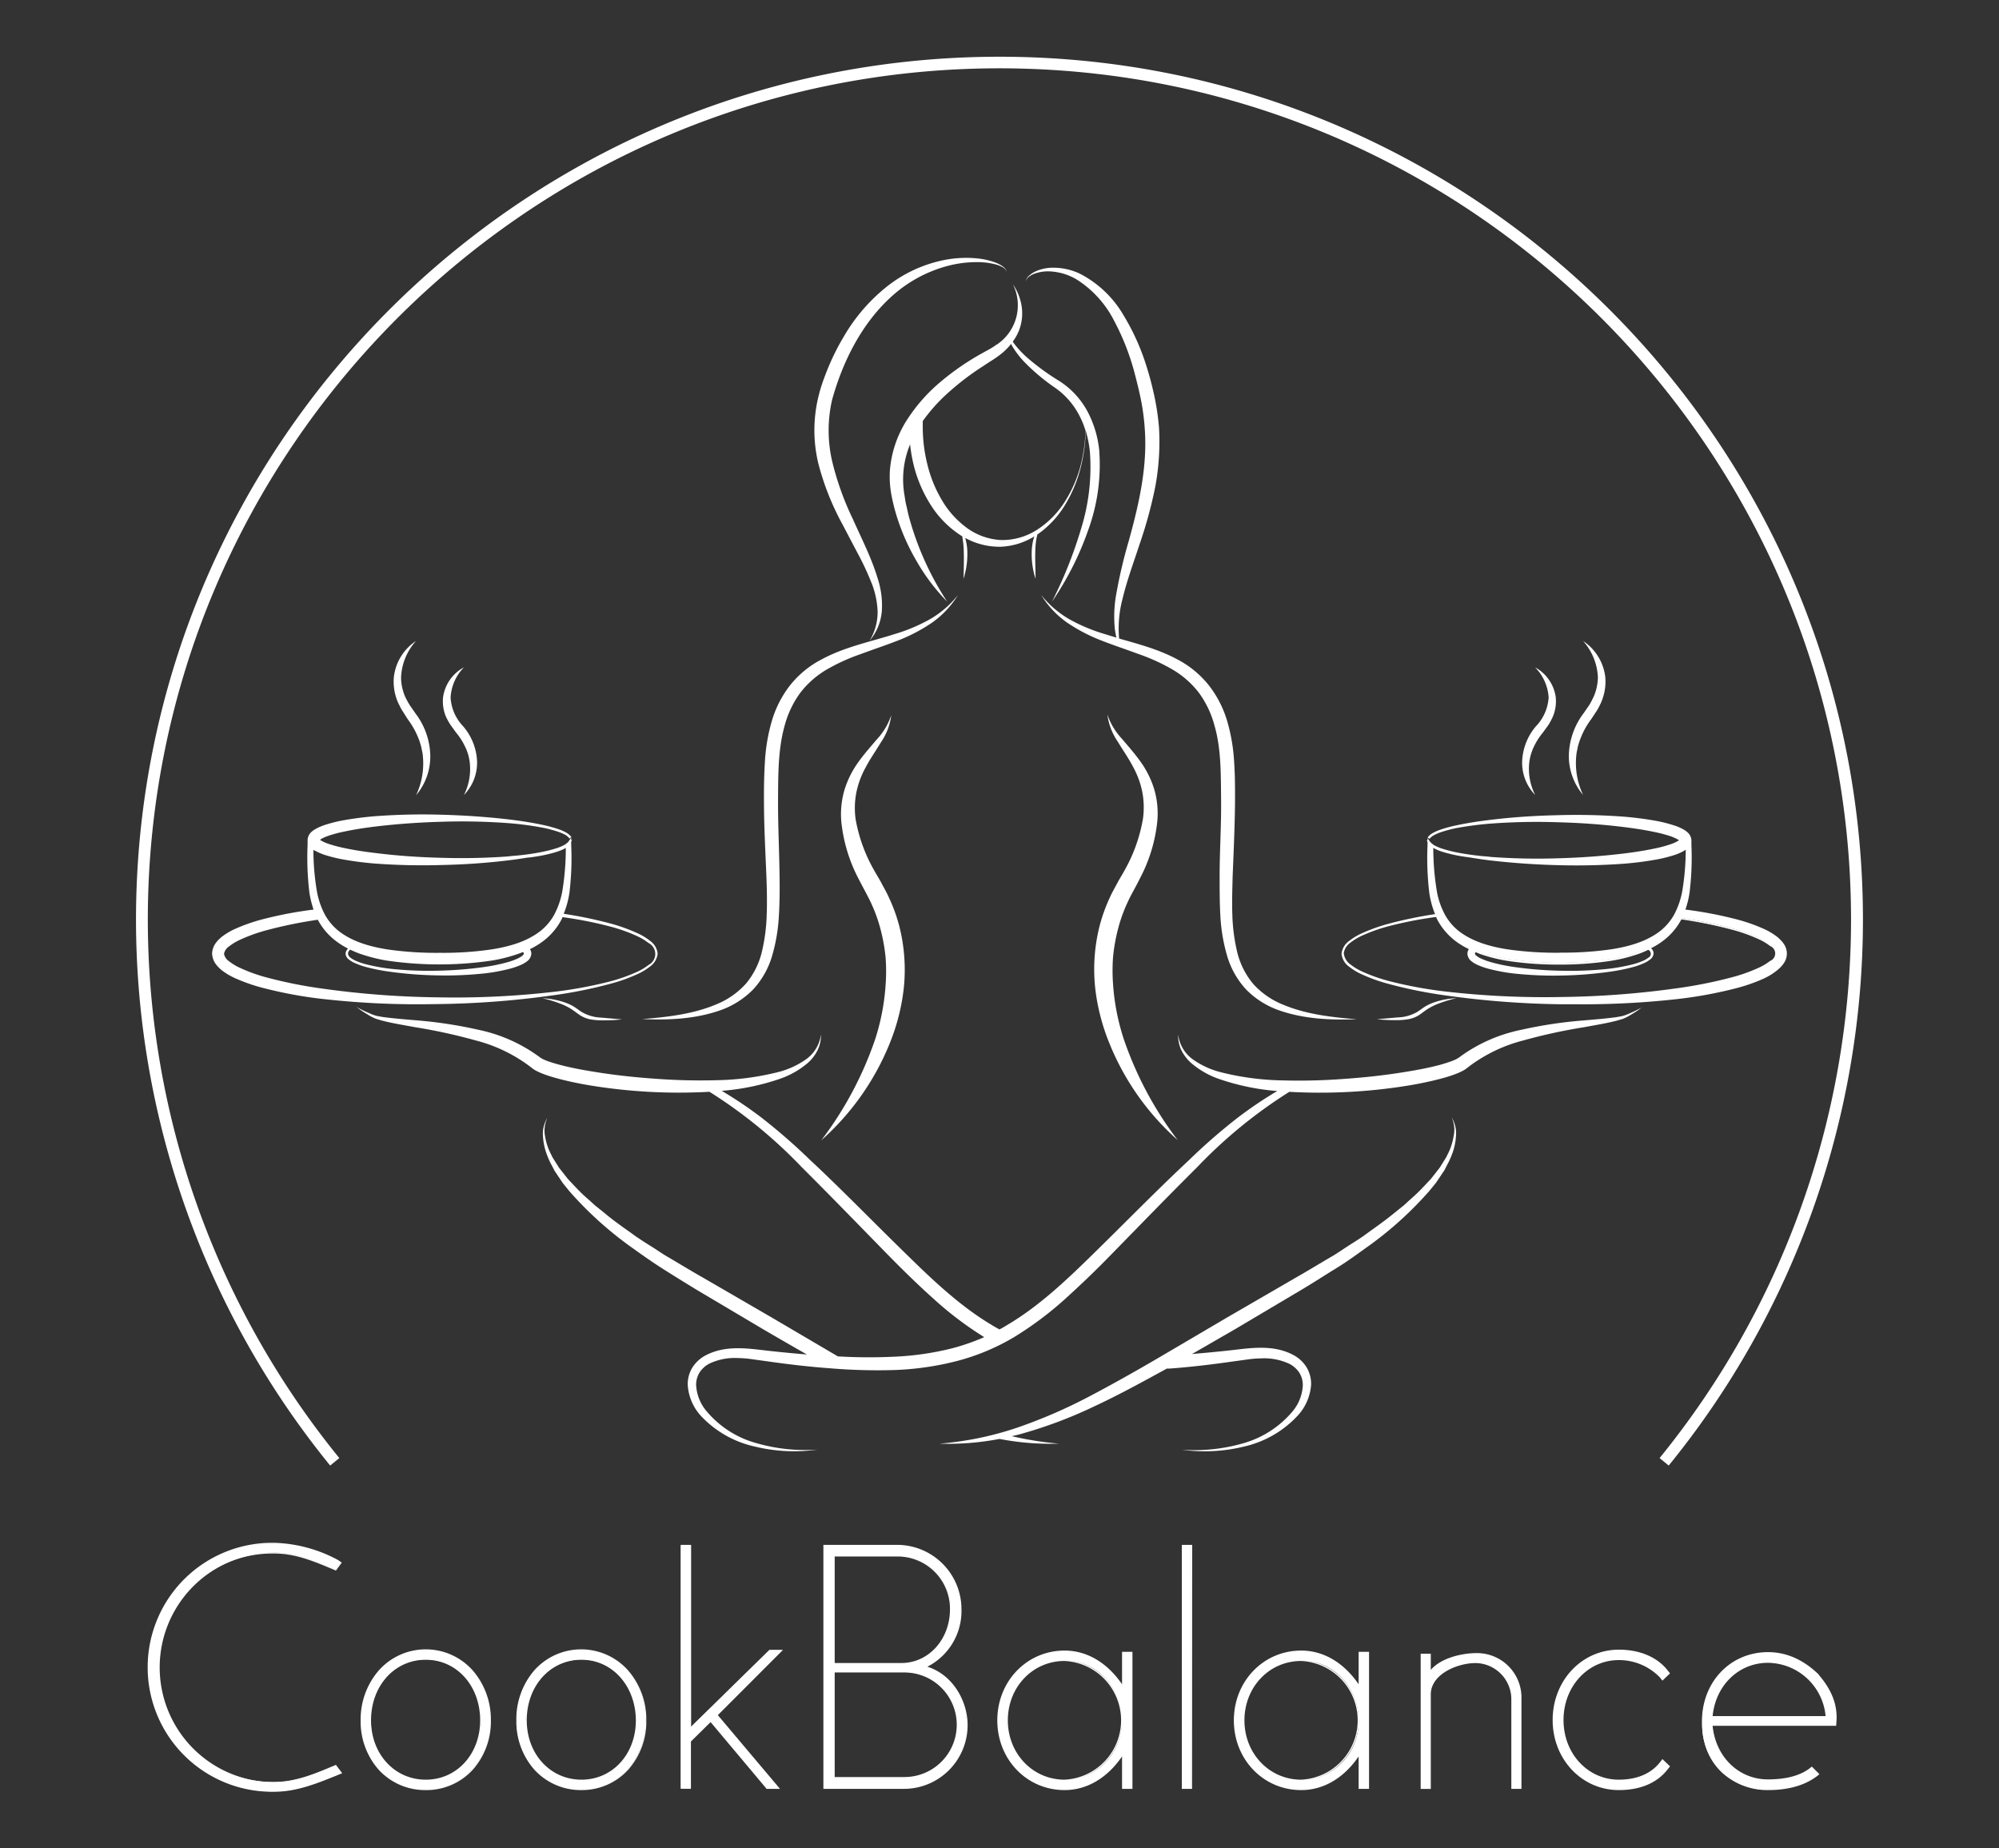 <svg xmlns="http://www.w3.org/2000/svg" viewBox="0 0 422.87 390.98" fill="white"><rect x="0" y="0" width="422.87" height="390.98" fill="#333333" stroke="none"/><g id="Warstwa_2" data-name="Warstwa 2"><path d="M69.84,310A183.05,183.05,0,0,1,28.77,194.6C28.77,93.89,110.72,12,211.43,12S394.09,93.89,394.09,194.6A183,183,0,0,1,353,310l-1.93-1.58a180.54,180.54,0,0,0,40.5-113.82c0-99.34-80.82-180.15-180.16-180.15S31.27,95.26,31.27,194.6A180.55,180.55,0,0,0,71.78,308.42Z"/><path d="M71.41,375.34c-4.29,1.75-8.65,3.57-13.33,3.57a26.2,26.2,0,1,1,0-52.39,30.26,30.26,0,0,1,13.39,3.57l.65.46L71,332c-4.16-1.75-8.32-3.57-12.94-3.57a24.28,24.28,0,1,0,0,48.56c4.62,0,8.78-1.82,12.94-3.58L72.19,375Z"/><path d="M58.08,379a26.33,26.33,0,1,1,0-52.65A30,30,0,0,1,71.53,330l.77.54-1.24,1.68-.48-.21c-4-1.67-8-3.4-12.5-3.4a24.16,24.16,0,1,0,0,48.31c4.45,0,8.55-1.73,12.51-3.4l.47-.2,1.33,1.76-1.19.49C67,377.27,62.7,379,58.08,379Zm0-52.4a26.08,26.08,0,1,0,0,52.15c4.57,0,8.87-1.76,13-3.47L72,375l-1-1.36-.29.13c-4,1.68-8.11,3.42-12.61,3.42a24.41,24.41,0,1,1,0-48.81c4.5,0,8.62,1.74,12.6,3.42l.3.13,1-1.31-.55-.38A29.67,29.67,0,0,0,58.08,326.64Z"/><path d="M76.41,363.9C76.41,355.83,82,349,90.06,349s13.65,6.82,13.65,14.89-5.59,14.62-13.65,14.62S76.41,372.09,76.41,363.9Zm2,0c0,6.88,4.75,12.67,11.7,12.67s11.64-5.79,11.64-12.67S97,351,90.06,351,78.36,356.87,78.36,363.9Z"/><path d="M90.06,378.65a13.3,13.3,0,0,1-9.94-4.29,15.39,15.39,0,0,1-3.83-10.46,15.82,15.82,0,0,1,3.83-10.55,13.3,13.3,0,0,1,19.89,0,15.82,15.82,0,0,1,3.83,10.55A15.35,15.35,0,0,1,100,374.36,13.27,13.27,0,0,1,90.06,378.65Zm0-29.52c-7.71,0-13.52,6.35-13.52,14.77s5.69,14.5,13.52,14.5,13.53-6.1,13.53-14.5S97.77,349.13,90.06,349.13Zm0,27.57c-6.74,0-11.82-5.51-11.82-12.8,0-7.45,5.08-13.07,11.82-13.07s11.76,5.62,11.76,13.07C101.82,371.19,96.77,376.7,90.06,376.7Zm0-25.62c-6.59,0-11.57,5.51-11.57,12.82,0,7.15,5,12.55,11.57,12.55s11.51-5.4,11.51-12.55C101.57,356.59,96.63,351.08,90.06,351.08Z"/><path d="M109.3,363.9c0-8.07,5.59-14.89,13.65-14.89s13.65,6.82,13.65,14.89S131,378.52,123,378.52,109.3,372.09,109.3,363.9Zm2,0c0,6.88,4.75,12.67,11.7,12.67s11.64-5.79,11.64-12.67S129.84,351,123,351,111.25,356.87,111.25,363.9Z"/><path d="M123,378.65a13.3,13.3,0,0,1-9.94-4.29,15.39,15.39,0,0,1-3.83-10.46A15.82,15.82,0,0,1,113,353.35a13.29,13.29,0,0,1,19.88,0,15.78,15.78,0,0,1,3.84,10.55,15.35,15.35,0,0,1-3.84,10.46A13.27,13.27,0,0,1,123,378.65Zm0-29.52c-7.71,0-13.52,6.35-13.52,14.77s5.69,14.5,13.52,14.5,13.53-6.1,13.53-14.5S130.66,349.13,123,349.13Zm0,27.57c-6.74,0-11.82-5.51-11.82-12.8,0-7.45,5.08-13.07,11.82-13.07s11.76,5.62,11.76,13.07C134.71,371.19,129.66,376.7,123,376.7Zm0-25.62c-6.6,0-11.57,5.51-11.57,12.82,0,7.15,5,12.55,11.57,12.55s11.51-5.4,11.51-12.55C134.46,356.59,129.52,351.08,123,351.08Z"/><path d="M164.75,378.26h-2.54l-11.89-14.17L146,368.32v9.94h-1.95V326.91H146v38.61l16.77-16.45h2.53l-13.65,13.72Z"/><path d="M165,378.39h-2.87l0-.05-11.81-14.07-4.16,4.1v10H144V326.78h2.2v38.44L162.75,349h2.88L151.85,362.8Zm-2.75-.25h2.21l-13-15.36.08-.08L165,349.2h-2.18L145.9,365.82V327h-1.7v51.11h1.7v-9.88l0,0,4.39-4.32Z"/><path d="M174.3,378.26V326.91H190a13.42,13.42,0,0,1,13.26,13.39,13.13,13.13,0,0,1-7.41,12.28c5.59,1.63,8.71,7.22,8.71,12.29a13.34,13.34,0,0,1-13.26,13.39Zm2.15-49.14v22.81h14.23c5.92,0,10.4-5.2,10.4-11.5A11.14,11.14,0,0,0,190,329.12Zm0,24.57v22.36h14.88a11.18,11.18,0,0,0,0-22.36Z"/><path d="M191.33,378.39H174.18V326.78H190a13.63,13.63,0,0,1,13.39,13.52,13.23,13.23,0,0,1-7.21,12.25c5.59,1.79,8.51,7.51,8.51,12.32A13.48,13.48,0,0,1,191.33,378.39Zm-16.9-.25h16.9a13.22,13.22,0,0,0,13.14-13.27c0-4.8-3-10.52-8.62-12.17l-.31-.08.29-.15a13,13,0,0,0,7.34-12.17A13.39,13.39,0,0,0,190,327h-15.6Zm16.9-2h-15V353.56h15a11.31,11.31,0,0,1,0,22.62Zm-14.76-.25h14.76a11.06,11.06,0,0,0,0-22.12H176.57Zm14.11-23.87H176.32V329H190a11.33,11.33,0,0,1,11.18,11.44C201.21,347,196.59,352.06,190.68,352.06Zm-14.11-.25h14.11c5.76,0,10.28-5,10.28-11.38A11.07,11.07,0,0,0,190,329.24H176.57Z"/><path d="M237.48,378.26v-7.15c-3.12,4.75-7.41,7.41-12.28,7.41-8.13,0-14.11-6.63-14.11-14.62s6-14.63,14.11-14.63c4.87,0,9.16,2.66,12.28,7.41v-7.15h2v28.73ZM213,363.9c0,6.82,5.14,12.67,12.16,12.67a12.38,12.38,0,0,0,12.15-12.67c0-6.9-5.33-12.68-12.15-12.68C218.18,351.22,213,357.07,213,363.9Z"/><path d="M225.2,378.65c-8,0-14.23-6.48-14.23-14.75s6.25-14.76,14.23-14.76c4.71,0,9,2.53,12.16,7.13V349.4h2.2v29h-2.2v-6.87C234.21,376.12,229.91,378.65,225.2,378.65Zm0-29.26c-7.84,0-14,6.37-14,14.51s6.14,14.5,14,14.5c4.73,0,9.06-2.62,12.18-7.36l.23-.35v7.45h1.7V349.65h-1.7v7.45l-.23-.35C234.26,352,229.93,349.39,225.2,349.39Zm0,27.31c-6.89,0-12.28-5.63-12.28-12.8s5.39-12.81,12.28-12.81a12.82,12.82,0,0,1,0,25.61Zm0-25.36c-6.75,0-12,5.52-12,12.56s5.28,12.55,12,12.55a12.57,12.57,0,0,0,0-25.11Z"/><path d="M250.09,378.26V326.91H252v51.35Z"/><path d="M252.17,378.39H250V326.78h2.2Zm-1.95-.25h1.7V327h-1.7Z"/><path d="M287.53,378.26v-7.15c-3.12,4.75-7.41,7.41-12.28,7.41-8.13,0-14.11-6.63-14.11-14.62s6-14.63,14.11-14.63c4.87,0,9.16,2.66,12.28,7.41v-7.15h2v28.73ZM263.09,363.9c0,6.82,5.14,12.67,12.16,12.67A12.38,12.38,0,0,0,287.4,363.9c0-6.9-5.33-12.68-12.15-12.68C268.23,351.22,263.09,357.07,263.09,363.9Z"/><path d="M275.25,378.65c-8,0-14.24-6.48-14.24-14.75s6.26-14.76,14.24-14.76c4.7,0,9,2.53,12.16,7.13V349.4h2.2v29h-2.2v-6.87C284.26,376.12,280,378.65,275.25,378.65Zm0-29.26c-7.84,0-14,6.37-14,14.51s6.15,14.5,14,14.5c4.73,0,9.06-2.62,12.18-7.36l.23-.35v7.45h1.7V349.65h-1.7v7.45l-.23-.35C284.31,352,280,349.39,275.25,349.39Zm0,27.31c-6.89,0-12.28-5.63-12.28-12.8s5.39-12.81,12.28-12.81a12.82,12.82,0,0,1,0,25.61Zm0-25.36c-6.75,0-12,5.52-12,12.56s5.28,12.55,12,12.55a12.57,12.57,0,0,0,0-25.11Z"/><path d="M319.83,378.26V359.41a7.78,7.78,0,0,0-7.67-7.74c-4.22,0-9.62,2.54-9.62,6.76v19.83h-1.88V349.92h1.88v3.64c2.15-2.8,6.89-3.77,9.62-3.77a9.23,9.23,0,0,1,9.56,9.62v18.85Z"/><path d="M321.85,378.39h-2.14v-19a7.67,7.67,0,0,0-7.54-7.61c-3.89,0-9.5,2.36-9.5,6.63v20h-2.14v-28.6h2.14v3.42c2.41-2.8,7.22-3.55,9.5-3.55a9.41,9.41,0,0,1,9.68,9.75Zm-1.89-.25h1.64V359.41a9.06,9.06,0,0,0-9.43-9.5c-2.31,0-7.27.78-9.53,3.73l-.22.29V350h-1.64v28.1h1.64V358.43c0-4.43,5.76-6.88,9.75-6.88a7.93,7.93,0,0,1,7.79,7.86Z"/><path d="M352.59,374.3c-2.47,3.12-6.24,4.22-10.14,4.22-7.93,0-13.84-6.57-13.84-14.69s5.91-14.76,13.84-14.76c3.9,0,7.74,1.24,10.14,4.23l.52.65-1.43,1.36-.45-.58a12.25,12.25,0,0,0-8.78-3.71c-6.82,0-11.83,5.79-11.83,12.81s5,12.74,11.83,12.74c3.32,0,6.63-1,8.78-3.71l.45-.58,1.43,1.37Z"/><path d="M342.45,378.65c-7.83,0-14-6.51-14-14.82s6.14-14.88,14-14.88c4.39,0,8,1.52,10.24,4.27l.59.74-1.61,1.54-.54-.69a12.07,12.07,0,0,0-8.68-3.66c-6.56,0-11.7,5.57-11.7,12.68s5.14,12.62,11.7,12.62c2.65,0,6.31-.64,8.68-3.66l.54-.7,1.61,1.54-.59.74C350.48,377.17,346.94,378.65,342.45,378.65Zm0-29.45c-7.69,0-13.72,6.43-13.72,14.63s6,14.57,13.72,14.57c4.47,0,7.85-1.41,10.05-4.18h0l.45-.56-1.25-1.19-.37.47c-2.44,3.1-6.17,3.76-8.88,3.76-6.7,0-11.95-5.66-11.95-12.87s5.25-12.93,11.95-12.93a12.34,12.34,0,0,1,8.87,3.74l.38.49,1.25-1.19-.45-.56C350.33,350.68,346.76,349.2,342.45,349.2Z"/><path d="M388.28,365H362.15c.58,6.7,5.46,11.57,11.83,11.57,3,0,6.69-.46,9.29-2.67l1.43,1.44c-3.12,2.53-7.28,3.18-10.72,3.18a13.47,13.47,0,0,1-13.85-14.37c0-8.06,5.72-14.56,13.85-14.56a15,15,0,0,1,10.66,4.75v.06c2.47,2.86,4,6.05,3.7,9.69Zm-26.13-1.89h24.18A12.55,12.55,0,0,0,374,351.61C367.61,351.61,362.73,356.55,362.15,363.11Z"/><path d="M374,378.65a14.28,14.28,0,0,1-9.77-3.74c-2.79-2.67-4.2-6.29-4.2-10.76,0-8.37,6-14.68,14-14.68,3.89,0,7.5,1.61,10.75,4.78l0,0v.07c2.74,3.18,3.95,6.36,3.71,9.74l-.07,1H362.29c.63,6.57,5.53,11.33,11.69,11.33,4.06,0,7.16-.89,9.21-2.64l.09-.07,1.61,1.61-.11.08C382.16,377.56,378.52,378.65,374,378.65Zm0-28.93c-7.82,0-13.72,6.21-13.72,14.43,0,4.4,1.38,8,4.12,10.58a14,14,0,0,0,9.6,3.67c4.42,0,8-1,10.54-3.07l-1.25-1.26c-2.13,1.77-5.17,2.63-9.29,2.63-6.34,0-11.36-4.92-12-11.69v-.14h26.15l.06-.79c.24-3.32-1-6.46-3.67-9.59l0,0v-.06A14.87,14.87,0,0,0,374,349.72Zm12.49,13.52H362v-.14c.6-6.73,5.63-11.62,12-11.62a12.65,12.65,0,0,1,12.47,11.62ZM362.29,363h23.9A12.39,12.39,0,0,0,374,351.73C367.83,351.73,362.93,356.46,362.29,363Z"/><path d="M123.12,214.1c-.61-.37-1.17-.84-1.84-1.24a10.42,10.42,0,0,0-2.09-.91,16.55,16.55,0,0,0-4.4-.79,29.3,29.3,0,0,1,4.2,1.32,12.83,12.83,0,0,1,1.92,1c.58.38,1.17.86,1.81,1.28a6.23,6.23,0,0,0,2.16.86,14.51,14.51,0,0,0,2.26.21,36.72,36.72,0,0,0,4.45-.2l-4.41-.38A8.7,8.7,0,0,1,123.12,214.1Z"/><path d="M300.15,214.74c.64-.42,1.22-.9,1.81-1.28a12.73,12.73,0,0,1,1.91-1,29.84,29.84,0,0,1,4.21-1.32,16.55,16.55,0,0,0-4.4.79,10.42,10.42,0,0,0-2.09.91c-.67.4-1.23.87-1.84,1.24a8.74,8.74,0,0,1-4.06,1.13l-4.41.38a36.54,36.54,0,0,0,4.45.2,14.38,14.38,0,0,0,2.25-.21A6.28,6.28,0,0,0,300.15,214.74Z"/><path d="M178.21,110.9l3.15,6a57.74,57.74,0,0,1,2.84,6,18.28,18.28,0,0,1,1.45,6.35,11.67,11.67,0,0,1-1.72,6.32,11.22,11.22,0,0,0,2.61-6.28,18.44,18.44,0,0,0-.86-6.89c-1.33-4.44-3.44-8.49-5.25-12.57A61,61,0,0,1,176,97.42a29.07,29.07,0,0,1,0-12.76c2.28-8.3,6.44-16.56,13-22.3a28.48,28.48,0,0,1,11.46-6.11,24,24,0,0,1,6.55-.8,15.26,15.26,0,0,1,3.29.4,7,7,0,0,1,1.56.54c.47.25,1,.58,1.06,1.17,0-.6-.5-1-1-1.35a7.64,7.64,0,0,0-1.55-.75,15.45,15.45,0,0,0-3.36-.77,23.79,23.79,0,0,0-6.89.24,28.46,28.46,0,0,0-12.56,5.73,37.62,37.62,0,0,0-9.06,10.53,49.94,49.94,0,0,0-3.14,6.19c-.45,1.06-.86,2.14-1.25,3.22a32.2,32.2,0,0,0-1,3.38,30.1,30.1,0,0,0,0,14.06A56,56,0,0,0,178.21,110.9Z"/><path d="M210.88,72.85a16.25,16.25,0,0,1-2,1.25c-.73.4-1.5.82-2.23,1.25a54.6,54.6,0,0,0-8.36,6,35.48,35.48,0,0,0-6.76,8,23.25,23.25,0,0,0-3.28,10.14,21.21,21.21,0,0,0,.35,5.35,40.78,40.78,0,0,0,1.3,5,46.39,46.39,0,0,0,1.88,4.8,49,49,0,0,0,2.4,4.54,42,42,0,0,0,6.18,8.07,62.44,62.44,0,0,1-8.12-18.09c-.21-.79-.35-1.6-.55-2.39s-.27-1.6-.42-2.4a19.93,19.93,0,0,1-.15-4.69,19.31,19.31,0,0,1,1.4-5.68,33.58,33.58,0,0,0,.92,5,28.57,28.57,0,0,0,3.57,8,21,21,0,0,0,6.23,6.25c.09.06.19.1.27.16s.1.41.13.62a18.14,18.14,0,0,1,.24,2.76c.05,1.86,0,3.73-.06,5.64a17.17,17.17,0,0,0,.81-5.66,11.25,11.25,0,0,0-.42-2.87l0-.1a15,15,0,0,0,7.53,1.85,14.73,14.73,0,0,0,7.08-2.2c-.06.15-.11.3-.16.45a11.7,11.7,0,0,0-.41,2.87,16.91,16.91,0,0,0,.81,5.66c0-1.91-.11-3.78-.06-5.64a19.51,19.51,0,0,1,.23-2.76c.07-.34.14-.67.24-1,.14-.09.27-.17.4-.27a20.68,20.68,0,0,0,5.65-6.32,28.7,28.7,0,0,0,3.15-7.8,33.78,33.78,0,0,0,1-7.56,25,25,0,0,1,.88,4.38,43.78,43.78,0,0,1-1.82,16.26,92.34,92.34,0,0,1-6.19,15.54,63.85,63.85,0,0,0,7.64-15.08,40.43,40.43,0,0,0,2.35-16.93A22.41,22.41,0,0,0,230,86.94a17.47,17.47,0,0,0-6-6.4,50.23,50.23,0,0,1-6.69-4.88,21.06,21.06,0,0,1-2.8-3l-.27-.4a11.07,11.07,0,0,0,1.21-2.08,10.09,10.09,0,0,0,.69-5.27,11.36,11.36,0,0,0-1.86-4.77,10,10,0,0,1-3.39,12.73Zm5.67,3.57a42.9,42.9,0,0,0,6.52,5.52,16.16,16.16,0,0,1,5.23,5.91,17.43,17.43,0,0,1,1.33,3.26,33.73,33.73,0,0,1-1.09,7.56,27,27,0,0,1-3.39,7.61,19.33,19.33,0,0,1-5.8,5.8,13.58,13.58,0,0,1-7.63,2.15,13.39,13.39,0,0,1-7.3-2.65,19.34,19.34,0,0,1-5.22-5.87,27.1,27.1,0,0,1-3-7.39,32.63,32.63,0,0,1-1-7.94c0-.44,0-.87,0-1.31a36,36,0,0,1,4.92-5.58A56.41,56.41,0,0,1,208,77.43c.69-.47,1.37-.9,2.09-1.36a19.23,19.23,0,0,0,2.15-1.59,13.42,13.42,0,0,0,1.68-1.77A1.83,1.83,0,0,0,214,73,19.2,19.2,0,0,0,216.55,76.42Z"/><path d="M185.12,219.87a75.65,75.65,0,0,1-11.38,21.33A54.88,54.88,0,0,0,188.09,221a43.65,43.65,0,0,0,2-6,43.07,43.07,0,0,0,1.13-6.3,37.45,37.45,0,0,0-1-12.86,35.31,35.31,0,0,0-2.23-6.1c-.44-1-1-1.93-1.49-2.87s-1-1.73-1.49-2.61a33.41,33.41,0,0,1-4-10.91,17,17,0,0,1,.13-5.64,18.44,18.44,0,0,1,2-5.42c.92-1.77,2.11-3.43,3.18-5.22a13.1,13.1,0,0,0,2.22-5.79,14,14,0,0,1-3.1,5.17c-1.31,1.55-2.69,3.1-3.92,4.83a20.1,20.1,0,0,0-2.88,5.81,18.26,18.26,0,0,0-.68,6.57,33.17,33.17,0,0,0,3.71,12.32c.46.93,1,1.9,1.46,2.78s.91,1.72,1.3,2.61a32.24,32.24,0,0,1,1.91,5.47,37.9,37.9,0,0,1,1,5.71,39.12,39.12,0,0,1,0,5.83A47.51,47.51,0,0,1,185.12,219.87Z"/><path d="M237.86,184.16c-.48.88-1,1.68-1.49,2.61s-1.05,1.89-1.5,2.87a36.16,36.16,0,0,0-2.23,6.1,37.44,37.44,0,0,0-1,12.86,41.78,41.78,0,0,0,1.13,6.3,43.65,43.65,0,0,0,2,6,54.77,54.77,0,0,0,14.35,20.25,75.43,75.43,0,0,1-11.39-21.33,47.49,47.49,0,0,1-2.27-11.59,39.12,39.12,0,0,1,0-5.83,37.9,37.9,0,0,1,1-5.71,32.24,32.24,0,0,1,1.91-5.47c.39-.89.84-1.76,1.3-2.61s1-1.85,1.46-2.78a33.17,33.17,0,0,0,3.71-12.32,18.26,18.26,0,0,0-.68-6.57,20.1,20.1,0,0,0-2.88-5.81c-1.23-1.73-2.61-3.28-3.92-4.83a14.17,14.17,0,0,1-3.11-5.17,13.12,13.12,0,0,0,2.23,5.79c1.07,1.79,2.26,3.45,3.17,5.22a18.47,18.47,0,0,1,2,5.42,17.5,17.5,0,0,1,.13,5.64A33.64,33.64,0,0,1,237.86,184.16Z"/><path d="M152.12,213.79a18.25,18.25,0,0,0,7.16-4.45,17.83,17.83,0,0,0,4.14-7.46,36.81,36.81,0,0,0,1.35-8.26c.17-2.76.18-5.5.14-8.22-.06-5.45-.35-10.84-.32-16.21s0-10.77,1.4-15.72a20.82,20.82,0,0,1,3.24-6.84,19.34,19.34,0,0,1,5.65-5,40.82,40.82,0,0,1,7.19-3.27c2.51-.94,5.09-1.79,7.64-2.78a35.5,35.5,0,0,0,7.32-3.78,19.85,19.85,0,0,0,5.62-5.93,21,21,0,0,1-6.08,5.2,36.41,36.41,0,0,1-7.37,3.07c-5.09,1.63-10.51,2.68-15.51,5.4A20.69,20.69,0,0,0,167.1,145a22.62,22.62,0,0,0-3.87,7.66,38.33,38.33,0,0,0-1.41,8.31c-.17,2.77-.23,5.48-.21,8.21,0,5.46.3,10.89.52,16.27.1,2.69.16,5.37.06,8a37.82,37.82,0,0,1-1,7.78,16.47,16.47,0,0,1-3.35,6.79,17,17,0,0,1-6.27,4.41c-4.87,2.07-10.33,2.71-15.72,3.13C141.29,215.8,146.82,215.59,152.12,213.79Z"/><path d="M347.37,213a.93.93,0,0,1-.15.13c-.11.08-.23.15-.35.22l-.74.37c-.49.24-1,.46-1.5.68a9.82,9.82,0,0,1-1.51.54c-.54.09-1.06.21-1.6.27-2.17.28-4.37.45-6.58.64a93.81,93.81,0,0,0-13.22,2,33.16,33.16,0,0,0-12.56,5.46l-.36.26-.18.13-.1.07a4.18,4.18,0,0,1-.51.29,10.13,10.13,0,0,1-1.36.55,31.54,31.54,0,0,1-3,.88c-2.09.51-4.23.91-6.38,1.25-4.3.71-8.65,1.18-13,1.48a127.12,127.12,0,0,1-13.09.31,57.14,57.14,0,0,1-12.87-1.71,17.79,17.79,0,0,1-5.83-2.63,7.63,7.63,0,0,1-3.26-5.35,7.35,7.35,0,0,0,.67,3.27,9.11,9.11,0,0,0,2.06,2.72,18.22,18.22,0,0,0,5.9,3.39,49.48,49.48,0,0,0,12.34,2.56,86.09,86.09,0,0,0-8.58,5.81,123.92,123.92,0,0,0-10,8.72c-6.42,6-12.57,12.27-18.8,18.4S220.33,276,213,280.31c-.52.32-1,.61-1.57.9-.53-.29-1.06-.58-1.57-.9-7.34-4.35-13.57-10.53-19.8-16.64s-12.37-12.41-18.79-18.4a125.67,125.67,0,0,0-10-8.72,87.41,87.41,0,0,0-8.59-5.81,49.63,49.63,0,0,0,12.36-2.56,18.22,18.22,0,0,0,5.9-3.39,8.91,8.91,0,0,0,2.05-2.72,7.23,7.23,0,0,0,.68-3.27,7.65,7.65,0,0,1-3.27,5.35,17.74,17.74,0,0,1-5.82,2.63,57.21,57.21,0,0,1-12.87,1.71,127.12,127.12,0,0,1-13.09-.31c-4.36-.3-8.72-.77-13-1.48-2.15-.34-4.29-.74-6.38-1.25-1-.25-2.07-.54-3.05-.88a11.33,11.33,0,0,1-1.36-.55,5.13,5.13,0,0,1-.51-.29l-.09-.07-.18-.13-.36-.26a33.16,33.16,0,0,0-12.56-5.46,93.81,93.81,0,0,0-13.22-2c-2.21-.19-4.41-.36-6.58-.64-.54-.06-1.06-.18-1.6-.27a9.12,9.12,0,0,1-1.51-.54c-.51-.22-1-.44-1.51-.68l-.73-.37c-.12-.07-.24-.14-.35-.22a.93.93,0,0,1-.15-.13c-.06,0-.07-.14,0-.14-.09,0-.1.11,0,.15a.77.77,0,0,0,.15.16,4.15,4.15,0,0,0,.32.27c.22.17.45.33.68.48.47.31.94.6,1.41.88a10,10,0,0,0,1.54.76c.54.15,1.08.34,1.62.46,2.18.54,4.37.88,6.54,1.29a114.93,114.93,0,0,1,12.82,2.79,32.49,32.49,0,0,1,11.4,5.42l.69.53a5.48,5.48,0,0,0,.91.56,15.84,15.84,0,0,0,1.69.72c1.11.4,2.21.71,3.31,1,2.2.56,4.4,1,6.61,1.36a116.05,116.05,0,0,0,24.91,1.29,102,102,0,0,1,19.57,16c6.2,6.17,12.27,12.45,18.42,18.73,3.08,3.13,6.23,6.21,9.54,9.17a72.91,72.91,0,0,0,10.59,8,46,46,0,0,1-6.89,2.39A61.13,61.13,0,0,1,188.61,287a110.64,110.64,0,0,1-11.37-.09l-14-8.23-14.57-8.45c-2.45-1.39-4.81-2.83-7.22-4.25-1.22-.68-2.34-1.5-3.53-2.24s-2.35-1.48-3.5-2.27c-2.25-1.63-4.56-3.19-6.68-5l-1.63-1.3c-.54-.43-1-.92-1.55-1.38a36.83,36.83,0,0,1-3-2.89l-1.42-1.51-1.28-1.62-.64-.82-.54-.87-.55-.87a5.63,5.63,0,0,1-.49-.9,12.56,12.56,0,0,1-1.32-3.88,6.33,6.33,0,0,1,.48-4,6.52,6.52,0,0,0-.93,4.09,13.14,13.14,0,0,0,1,4.17,14.32,14.32,0,0,0,.92,1.94l.51,1,.59.89,1.2,1.78,1.35,1.66a76.39,76.39,0,0,0,12.58,11.47c2.3,1.65,4.6,3.3,7,4.83s4.79,3,7.19,4.47l14.48,8.59q4.47,2.61,9,5.19c-2.7-.22-5.41-.48-8.11-.78-4.19-.46-9.15-1.34-13.52,1.08a7.36,7.36,0,0,0-2.67,2.59,6.66,6.66,0,0,0-.9,3.62,10.67,10.67,0,0,0,2.73,6.42A22.14,22.14,0,0,0,159.75,306a34.86,34.86,0,0,0,13.14.63A37.23,37.23,0,0,1,160,305.26a21,21,0,0,1-10.58-6.81,9.27,9.27,0,0,1-2.16-5.53,4.92,4.92,0,0,1,.75-2.64,5.53,5.53,0,0,1,2.07-1.85,12.5,12.5,0,0,1,5.88-1.17,23.86,23.86,0,0,1,3.14.25l3.25.45c4.35.62,8.73,1.14,13.13,1.46a119.86,119.86,0,0,0,13.28.39A61.46,61.46,0,0,0,202,288a46.46,46.46,0,0,0,12.5-5.15,72.62,72.62,0,0,0,10.72-8c3.31-3,6.46-6,9.54-9.17,6.15-6.28,12.22-12.56,18.43-18.73a102,102,0,0,1,19.56-16,116.24,116.24,0,0,0,24.93-1.29c2.21-.36,4.41-.8,6.61-1.36,1.1-.28,2.2-.59,3.31-1a15.84,15.84,0,0,0,1.69-.72,5.92,5.92,0,0,0,.91-.56l.69-.53a32.49,32.49,0,0,1,11.4-5.42,114.93,114.93,0,0,1,12.82-2.79c2.17-.41,4.36-.75,6.53-1.29.55-.12,1.09-.31,1.63-.46a9.91,9.91,0,0,0,1.53-.76c.48-.28.95-.57,1.42-.88.23-.15.46-.31.68-.48a4.15,4.15,0,0,0,.32-.27.73.73,0,0,0,.14-.16c.06,0,.05-.17,0-.15C347.44,212.83,347.43,212.93,347.37,213Z"/><path d="M307.48,240.44a12.56,12.56,0,0,1-1.32,3.88,5.63,5.63,0,0,1-.49.9l-.55.87-.54.87-.64.82-1.27,1.62-1.43,1.51a36.83,36.83,0,0,1-3,2.89c-.52.46-1,.95-1.54,1.38l-1.63,1.3c-2.13,1.78-4.44,3.34-6.69,5-1.14.79-2.34,1.51-3.5,2.27s-2.31,1.56-3.52,2.24c-2.41,1.42-4.78,2.86-7.22,4.25l-14.58,8.45-14.5,8.53c-4.83,2.83-9.7,5.57-14.64,8.17a108.88,108.88,0,0,1-15.3,6.62,68.53,68.53,0,0,1-16.37,3.36,57,57,0,0,0,12.68-1,56.92,56.92,0,0,0,12.61,1,69.91,69.91,0,0,1-10-1.58c.51-.11,1-.23,1.52-.36a95.37,95.37,0,0,0,15.91-5.94c5.13-2.39,10.08-5.1,15-7.8l.35-.2.56,0c4.4-.32,8.78-.84,13.13-1.46l3.26-.45a23.58,23.58,0,0,1,3.13-.25,12.5,12.5,0,0,1,5.88,1.17,5.53,5.53,0,0,1,2.07,1.85,4.92,4.92,0,0,1,.75,2.64,9.25,9.25,0,0,1-2.15,5.53,21.12,21.12,0,0,1-10.59,6.81A37.23,37.23,0,0,1,250,306.65,34.86,34.86,0,0,0,263.1,306a22.14,22.14,0,0,0,11.51-6.66,10.74,10.74,0,0,0,2.74-6.42,6.76,6.76,0,0,0-.91-3.62,7.28,7.28,0,0,0-2.67-2.59c-4.37-2.42-9.32-1.54-13.51-1.08-2.7.3-5.4.55-8.1.78q4.48-2.58,9-5.19l14.48-8.59c2.41-1.44,4.8-3,7.2-4.47s4.68-3.18,7-4.83a76.32,76.32,0,0,0,12.57-11.47l1.35-1.66,1.2-1.78.6-.89.5-1a15.69,15.69,0,0,0,.93-1.94,13.13,13.13,0,0,0,1-4.17,6.52,6.52,0,0,0-.93-4.09A6.26,6.26,0,0,1,307.48,240.44Z"/><path d="M217.91,58.36a4.76,4.76,0,0,1,1.36-.61,8.35,8.35,0,0,1,2.94-.34,12.32,12.32,0,0,1,5.57,1.72,22.21,22.21,0,0,1,7.85,8.62A51.19,51.19,0,0,1,240,78.87c.51,1.94,1,3.9,1.39,5.87a46.92,46.92,0,0,1,.77,5.9c.6,8-1.19,15.88-3.37,23.74A104.41,104.41,0,0,0,236,126.45a27.48,27.48,0,0,0-.2,6.28,15.7,15.7,0,0,0,.37,2.14c-.83-.24-1.66-.49-2.47-.75a36.41,36.41,0,0,1-7.37-3.07,21,21,0,0,1-6.08-5.2,19.69,19.69,0,0,0,5.61,5.93,35.83,35.83,0,0,0,7.33,3.78c2.55,1,5.13,1.84,7.64,2.78a40.72,40.72,0,0,1,7.18,3.27,19.38,19.38,0,0,1,5.66,5,20.78,20.78,0,0,1,3.24,6.85c1.44,4.94,1.34,10.33,1.4,15.71S258,180,258,185.4c0,2.72,0,5.46.15,8.22a36.81,36.81,0,0,0,1.35,8.26,17.83,17.83,0,0,0,4.14,7.46,18.18,18.18,0,0,0,7.16,4.45c5.3,1.8,10.83,2,16.23,1.81-5.38-.42-10.84-1.06-15.71-3.13a16.94,16.94,0,0,1-6.27-4.41,16.61,16.61,0,0,1-3.36-6.79,38.51,38.51,0,0,1-1-7.78c-.1-2.66,0-5.34.06-8,.22-5.38.47-10.81.51-16.27,0-2.73,0-5.44-.2-8.21a38.33,38.33,0,0,0-1.41-8.31,22.8,22.8,0,0,0-3.87-7.66,20.79,20.79,0,0,0-6.59-5.49c-4-2.18-8.29-3.29-12.45-4.48a24.22,24.22,0,0,1,.7-8.31c.93-3.93,2.36-7.76,3.64-11.67a93.75,93.75,0,0,0,3.28-12,52,52,0,0,0,.82-12.6,51.49,51.49,0,0,0-.9-6.29c-.43-2.05-.93-4.07-1.55-6.07a48.54,48.54,0,0,0-5.1-11.52,22.72,22.72,0,0,0-9.18-8.71,13.14,13.14,0,0,0-6.25-1.26,9,9,0,0,0-3.08.74,5.57,5.57,0,0,0-1.34.86A2.15,2.15,0,0,0,217,59.5,2.06,2.06,0,0,1,217.91,58.36Z"/><path d="M137.33,204.26a12.6,12.6,0,0,1-2.62,1.56,35.84,35.84,0,0,1-5.77,2,92.54,92.54,0,0,1-12,2.2,186,186,0,0,1-24.41,1.13,191.55,191.55,0,0,1-24.31-1.84,96.8,96.8,0,0,1-11.88-2.38,35.07,35.07,0,0,1-5.6-2,11.26,11.26,0,0,1-2.41-1.45,1.92,1.92,0,0,1,0-3.53,11.51,11.51,0,0,1,2.41-1.45,35.07,35.07,0,0,1,5.6-2,93,93,0,0,1,11.06-2.25l0,.06a13.19,13.19,0,0,0,3.74,4.46,16.29,16.29,0,0,0,3,1.8l-.1.08a1.45,1.45,0,0,0-.63,1,1.47,1.47,0,0,1,.64-1,1.25,1.25,0,0,1,.12-.08,18.12,18.12,0,0,0,2.13.9,33.43,33.43,0,0,0,5.52,1.43,75.42,75.42,0,0,0,22.45,0,34.69,34.69,0,0,0,5.52-1.42c.34-.12.68-.26,1-.4a.7.7,0,0,1-.05,1.28,4.72,4.72,0,0,1-1,.59,14.61,14.61,0,0,1-2.3.83,37.91,37.91,0,0,1-4.9,1,77.94,77.94,0,0,1-10,.79,75.27,75.27,0,0,1-10.07-.44,37.65,37.65,0,0,1-5-.91,14,14,0,0,1-2.39-.82,4.73,4.73,0,0,1-1.08-.64,1.45,1.45,0,0,1-.64-1,1.47,1.47,0,0,0,.63,1.06,4.92,4.92,0,0,0,1.08.65,14.39,14.39,0,0,0,2.38.86,39.57,39.57,0,0,0,5,1,81,81,0,0,0,10.09.79,76.61,76.61,0,0,0,10.15-.44,37.85,37.85,0,0,0,5-.93,14.44,14.44,0,0,0,2.47-.85,5.61,5.61,0,0,0,1.19-.7,2,2,0,0,0,.82-1.43,1.73,1.73,0,0,0-.43-1,16.88,16.88,0,0,0,3.13-1.88,13.32,13.32,0,0,0,3.74-4.47c.11-.21.19-.42.29-.63a84.19,84.19,0,0,1,10.06,1.93,35.8,35.8,0,0,1,5.77,2,12.6,12.6,0,0,1,2.62,1.56,3.56,3.56,0,0,1,1.54,2.53,3.57,3.57,0,0,0-1.53-2.54,12.42,12.42,0,0,0-2.62-1.58,35.55,35.55,0,0,0-5.76-2.05,94.05,94.05,0,0,0-10-2.09,18.83,18.83,0,0,0,1.31-4.6,64.62,64.62,0,0,0,.37-10.84h0l0,0a.13.13,0,0,0,0-.06h0a.64.64,0,0,1,0,.07,3.64,3.64,0,0,1-1.25,1,10.76,10.76,0,0,1-1.35.58,31.19,31.19,0,0,1-3.42.88c-1.68.33-3.37.55-5.07.73l-1.45.12-.63.08a138,138,0,0,1-13.94.29c-4.7-.12-9.39-.44-14-1-2.32-.27-4.63-.63-6.89-1.11a28.7,28.7,0,0,1-3.28-.88,9.16,9.16,0,0,1-1.44-.64,1.8,1.8,0,0,1-.5-.37.17.17,0,0,1-.06-.06l.06-.07a2,2,0,0,1,.5-.36,8.68,8.68,0,0,1,1.44-.64,26.78,26.78,0,0,1,3.28-.88c2.26-.48,4.57-.84,6.89-1.11,4.64-.57,9.32-.9,14-1a138.25,138.25,0,0,1,14.1.3,68.55,68.55,0,0,1,7,.92,29.08,29.08,0,0,1,3.42.88,9.56,9.56,0,0,1,1.61.7,3.1,3.1,0,0,1,.81.63h0a3,3,0,0,0-.81-.65,10.55,10.55,0,0,0-1.61-.72,30.62,30.62,0,0,0-3.41-.92c-2.31-.49-4.64-.84-7-1.12-4.68-.58-9.4-.9-14.12-1a137.42,137.42,0,0,0-14.2.31,68.84,68.84,0,0,0-7.09.94,31.37,31.37,0,0,0-3.55.91,11.44,11.44,0,0,0-1.79.78,4.33,4.33,0,0,0-.92.68,2.08,2.08,0,0,0-.68,1.47c0,.1,0,.19,0,.28a65.34,65.34,0,0,0,.38,10.9,20.05,20.05,0,0,0,1,3.75,87.84,87.84,0,0,0-10.85,2,36.73,36.73,0,0,0-5.94,2.07,13.34,13.34,0,0,0-2.82,1.69c-.23.18-.44.39-.66.59a7.22,7.22,0,0,0-.59.73,3.69,3.69,0,0,0-.66,2,3.77,3.77,0,0,0,.66,2,6.26,6.26,0,0,0,.59.73c.22.2.43.42.66.6a13.72,13.72,0,0,0,2.82,1.68,36.73,36.73,0,0,0,5.94,2.07A92.28,92.28,0,0,0,68,211a188.25,188.25,0,0,0,24.54,1.14A195.93,195.93,0,0,0,117,210.31a98.19,98.19,0,0,0,12-2.41,35.55,35.55,0,0,0,5.76-2.05,12.38,12.38,0,0,0,2.62-1.57,3.59,3.59,0,0,0,1.53-2.55A3.55,3.55,0,0,1,137.33,204.26Zm-71.3-25a4.06,4.06,0,0,0,.85.62,11.44,11.44,0,0,0,1.79.78,29.38,29.38,0,0,0,3.55.91,66.2,66.2,0,0,0,7.09.94,137.42,137.42,0,0,0,14.2.31c4.72-.13,9.44-.45,14.12-1,1.38-.16,2.75-.36,4.11-.59.82-.12,1.64-.23,2.46-.38a28.37,28.37,0,0,0,3.48-.83,10.65,10.65,0,0,0,1.68-.7,3.83,3.83,0,0,0,.59-.4,58.21,58.21,0,0,1-.78,9.83,17.11,17.11,0,0,1-1.77,5,11.92,11.92,0,0,1-3.5,3.84,23.64,23.64,0,0,1-10,3.53,72.15,72.15,0,0,1-10.92.71,72.24,72.24,0,0,1-10.92-.71,23.64,23.64,0,0,1-10-3.53,11.92,11.92,0,0,1-3.5-3.84,17.42,17.42,0,0,1-1.78-5A58.15,58.15,0,0,1,66,179.21Z"/><path d="M89.33,212.43a180,180,0,0,1-21.39-1.16A90.39,90.39,0,0,1,55.75,209a36.44,36.44,0,0,1-6-2.08,13.89,13.89,0,0,1-2.88-1.72c-.16-.13-.31-.27-.47-.42l-.33-.34a5.4,5.4,0,0,1-.5-.62,4.05,4.05,0,0,1-.7-2.11,4,4,0,0,1,.7-2.13,6.6,6.6,0,0,1,.5-.63l.33-.33c.15-.14.31-.29.47-.42a13.89,13.89,0,0,1,2.88-1.72,37.3,37.3,0,0,1,6-2.08,84.91,84.91,0,0,1,10.58-2,21.7,21.7,0,0,1-.87-3.51,61.93,61.93,0,0,1-.39-10.24v-.72a1.87,1.87,0,0,1,0-.25,2.4,2.4,0,0,1,.75-1.65,4.49,4.49,0,0,1,1-.71,10.77,10.77,0,0,1,1.83-.8,30.58,30.58,0,0,1,3.58-.93,71.05,71.05,0,0,1,7.12-.94,135.22,135.22,0,0,1,14.23-.31c4.93.14,9.69.48,14.14,1,2.59.31,4.88.68,7,1.13a27.29,27.29,0,0,1,3.44.93,9.44,9.44,0,0,1,1.66.74,3.39,3.39,0,0,1,.87.7l.2.24-.24.12-.16.19-.19-.23a3.25,3.25,0,0,0-.74-.58,10,10,0,0,0-1.58-.67,25.68,25.68,0,0,0-3.38-.87,66.44,66.44,0,0,0-7-.92,132.54,132.54,0,0,0-14.06-.3c-4.86.13-9.57.47-14,1-2.51.3-4.75.66-6.86,1.11a26.14,26.14,0,0,0-3.26.88,9.42,9.42,0,0,0-1.4.61l-.32.22a2.54,2.54,0,0,0,.32.21,8,8,0,0,0,1.4.62,27.13,27.13,0,0,0,3.26.88c2,.44,4.29.8,6.86,1.1,4.38.55,9.09.89,14,1a135.67,135.67,0,0,0,13.91-.29l.62-.08,1.46-.12c2-.21,3.58-.44,5-.73a29.48,29.48,0,0,0,3.39-.87,10.92,10.92,0,0,0,1.32-.56,3.63,3.63,0,0,0,1.13-.9s0,0,0-.05l0-.09.07,0,.39-.58v.49l.18,0-.18.37v.64a60.72,60.72,0,0,1-.38,10.23,19.69,19.69,0,0,1-1.2,4.38,91.46,91.46,0,0,1,9.68,2,37,37,0,0,1,5.81,2.06A12.5,12.5,0,0,1,137.5,199a3.82,3.82,0,0,1,1.62,2.72h0a3.84,3.84,0,0,1-1.62,2.73,12.51,12.51,0,0,1-2.67,1.61,35.93,35.93,0,0,1-5.8,2.06,96.68,96.68,0,0,1-12,2.41,191.49,191.49,0,0,1-24.47,1.86ZM89.1,172.8c-3.57,0-6.75.12-9.77.36a70.41,70.41,0,0,0-7.07.93,29.93,29.93,0,0,0-3.51.91,11,11,0,0,0-1.74.76,4.11,4.11,0,0,0-.87.63,1.89,1.89,0,0,0-.61,1.3,1.1,1.1,0,0,0,0,.16v.82A60.93,60.93,0,0,0,66,188.83a19.11,19.11,0,0,0,1,3.7l.1.3-.3,0a84.74,84.74,0,0,0-10.83,2A36,36,0,0,0,50,197a13.21,13.21,0,0,0-2.78,1.65c-.15.12-.29.26-.44.4l-.29.29a4.18,4.18,0,0,0-.46.58,3.47,3.47,0,0,0-.62,1.85,3.43,3.43,0,0,0,.62,1.83,4.18,4.18,0,0,0,.45.57l.31.31c.14.13.28.27.43.39A13.29,13.29,0,0,0,50,206.5a36.29,36.29,0,0,0,5.89,2.05A90.23,90.23,0,0,0,68,210.77a187.31,187.31,0,0,0,24.5,1.14c5.78-.1,11.21-.39,16.41-.89-5.09.34-10.52.47-16.41.39a190.49,190.49,0,0,1-24.34-1.84,98,98,0,0,1-11.91-2.39,36.27,36.27,0,0,1-5.65-2,11.7,11.7,0,0,1-2.46-1.49,2.82,2.82,0,0,1-1.25-1.95,2.87,2.87,0,0,1,1.26-2,11.2,11.2,0,0,1,2.46-1.48,33.9,33.9,0,0,1,5.64-2A94.92,94.92,0,0,1,67.33,194l.18,0,.11.22a13,13,0,0,0,3.67,4.38,15.63,15.63,0,0,0,2.91,1.78h0a22,22,0,0,0,2.11.89,34.44,34.44,0,0,0,5.48,1.41,75.33,75.33,0,0,0,22.37,0,33.65,33.65,0,0,0,5.48-1.42l1-.39.14-.06.12.1a.94.94,0,0,1-.06,1.67,5.05,5.05,0,0,1-1,.62,14.75,14.75,0,0,1-2.34.84,37.29,37.29,0,0,1-4.93,1,81.43,81.43,0,0,1-10,.79,75.7,75.7,0,0,0,10-.44,39.13,39.13,0,0,0,5-.92,15.89,15.89,0,0,0,2.43-.83,5.37,5.37,0,0,0,1.13-.68,1.66,1.66,0,0,0,.73-1.24,1.42,1.42,0,0,0-.37-.87l-.21-.25.29-.14a16.19,16.19,0,0,0,3.09-1.85,13.14,13.14,0,0,0,3.67-4.38,3.52,3.52,0,0,0,.18-.4l.18-.4h0l0-.05a18.79,18.79,0,0,0,1.29-4.55,59.75,59.75,0,0,0,.38-10.15v0l-.22.19h0a58.5,58.5,0,0,1-.78,9.87,17.51,17.51,0,0,1-1.8,5.1,12.2,12.2,0,0,1-3.57,3.92c-2.53,1.77-5.74,2.9-10.1,3.58a71.81,71.81,0,0,1-10.79.71h-.47A71.16,71.16,0,0,1,82,201.32a23.56,23.56,0,0,1-10.11-3.57,12.13,12.13,0,0,1-3.57-3.93,17.4,17.4,0,0,1-1.8-5.1,56.3,56.3,0,0,1-.78-9.5v-.6l.43.41a4.21,4.21,0,0,0,.81.59,11.1,11.1,0,0,0,1.75.75,28.92,28.92,0,0,0,3.51.91,67.22,67.22,0,0,0,7.06.93,137.5,137.5,0,0,0,14.17.31c3.23-.09,6.38-.27,9.43-.53-2.88.1-6,.11-9.43,0-4.92-.13-9.64-.47-14-1-2.59-.31-4.84-.67-6.91-1.11a27.88,27.88,0,0,1-3.31-.9,9.71,9.71,0,0,1-1.49-.65,2.28,2.28,0,0,1-.56-.42.27.27,0,0,1-.07-.08l-.12-.15.12-.15a.58.58,0,0,1,.08-.1,2.59,2.59,0,0,1,.55-.4,10.37,10.37,0,0,1,1.48-.66,28.23,28.23,0,0,1,3.32-.89c2.13-.45,4.39-.81,6.91-1.11,4.44-.55,9.17-.89,14-1,3.5-.09,6.62-.08,9.52,0-3.07-.27-6.25-.45-9.52-.54C92,172.82,90.5,172.8,89.1,172.8ZM67.23,194.55a94.27,94.27,0,0,0-10.85,2.22,34.79,34.79,0,0,0-5.56,2,10.92,10.92,0,0,0-2.36,1.42,2.43,2.43,0,0,0-1.07,1.58,2.46,2.46,0,0,0,1.06,1.56,11.11,11.11,0,0,0,2.37,1.42,33.59,33.59,0,0,0,5.56,2,95.26,95.26,0,0,0,11.85,2.37,189.52,189.52,0,0,0,24.28,1.84,183.23,183.23,0,0,0,24.37-1.13,89.57,89.57,0,0,0,12-2.19,35.39,35.39,0,0,0,5.73-2,11.84,11.84,0,0,0,2.57-1.52h0a2.61,2.61,0,0,0,0-4.66,12.62,12.62,0,0,0-2.58-1.53,35.31,35.31,0,0,0-5.73-2A83,83,0,0,0,119,194l0,0c-.06.15-.12.29-.19.44A13.64,13.64,0,0,1,115,199a16.42,16.42,0,0,1-2.9,1.77,1.83,1.83,0,0,1,.3.94,2.16,2.16,0,0,1-.92,1.64,6.08,6.08,0,0,1-1.23.73,15.25,15.25,0,0,1-2.51.86,38.43,38.43,0,0,1-5.06.94,77.83,77.83,0,0,1-10.18.44,82.44,82.44,0,0,1-10.13-.79,39.84,39.84,0,0,1-5-1,15.14,15.14,0,0,1-2.42-.87,5,5,0,0,1-1.13-.69,1.69,1.69,0,0,1-.72-1.24h0a1.56,1.56,0,0,1,.53-1.08A15.86,15.86,0,0,1,71,199,13.64,13.64,0,0,1,67.23,194.55Zm6.38,7.18a1.25,1.25,0,0,0,.54.85,4.85,4.85,0,0,0,1,.6,14.5,14.5,0,0,0,2.34.81,40,40,0,0,0,4.93.91,75.43,75.43,0,0,0,10,.43,81.5,81.5,0,0,0,10-.78,38,38,0,0,0,4.87-1,14.65,14.65,0,0,0,2.25-.81,4.93,4.93,0,0,0,.93-.56.8.8,0,0,0,.35-.48.62.62,0,0,0-.2-.32c-.29.12-.58.24-.88.34a33.11,33.11,0,0,1-5.56,1.44,76,76,0,0,1-22.53,0,35,35,0,0,1-5.57-1.44,20.49,20.49,0,0,1-2-.85A1.24,1.24,0,0,0,73.61,201.73Zm-7.31-22a52.17,52.17,0,0,0,.75,8.87,16.84,16.84,0,0,0,1.75,5,11.62,11.62,0,0,0,3.42,3.76c2.47,1.72,5.61,2.83,9.89,3.49a73,73,0,0,0,10.88.7h.17a70.6,70.6,0,0,0,10.71-.71c4.29-.66,7.43-1.77,9.89-3.49a11.41,11.41,0,0,0,3.42-3.76,17,17,0,0,0,1.75-4.95,55.23,55.23,0,0,0,.76-9.29l-.2.13a11.1,11.1,0,0,1-1.73.71,30.27,30.27,0,0,1-3.51.85c-.75.13-1.49.24-2.23.34l-.25,0c-1.47.24-2.81.44-4.11.59-4.46.55-9.22.9-14.14,1a135.84,135.84,0,0,1-14.23-.31,69.1,69.1,0,0,1-7.12-.94,30.72,30.72,0,0,1-3.58-.92,11.63,11.63,0,0,1-1.83-.8C66.62,180,66.46,179.87,66.3,179.75Z"/><path d="M284,201.73a3.56,3.56,0,0,0,1.53,2.55,12.57,12.57,0,0,0,2.61,1.57,36,36,0,0,0,5.77,2.05,97.81,97.81,0,0,0,12,2.41,195.77,195.77,0,0,0,24.44,1.85A188.25,188.25,0,0,0,354.9,211a92.13,92.13,0,0,0,12.16-2.23,36.3,36.3,0,0,0,5.93-2.07,13.52,13.52,0,0,0,2.83-1.68c.22-.18.44-.4.65-.6a5.43,5.43,0,0,0,.6-.73,3.3,3.3,0,0,0,0-4,7.22,7.22,0,0,0-.59-.73c-.22-.2-.43-.41-.66-.59a13.16,13.16,0,0,0-2.83-1.69,36.3,36.3,0,0,0-5.93-2.07,88.19,88.19,0,0,0-10.85-2,20.86,20.86,0,0,0,1-3.75,64.28,64.28,0,0,0,.37-10.9,1.26,1.26,0,0,0,0-.28,2.08,2.08,0,0,0-.68-1.47,3.88,3.88,0,0,0-.92-.68,10.68,10.68,0,0,0-1.79-.78,30.68,30.68,0,0,0-3.54-.91,68.84,68.84,0,0,0-7.09-.94,137.48,137.48,0,0,0-14.2-.31c-4.73.13-9.44.45-14.13,1-2.34.28-4.67.63-7,1.12a30.62,30.62,0,0,0-3.41.92,10.66,10.66,0,0,0-1.62.72,3.09,3.09,0,0,0-.8.65h0a3.23,3.23,0,0,1,.8-.63,10,10,0,0,1,1.62-.7,28.59,28.59,0,0,1,3.42-.88,68.55,68.55,0,0,1,7-.92,138.19,138.19,0,0,1,14.1-.3c4.69.12,9.38.45,14,1,2.32.27,4.63.63,6.88,1.11a26.46,26.46,0,0,1,3.29.88,8.68,8.68,0,0,1,1.44.64,2.5,2.5,0,0,1,.5.36l.06.07a.17.17,0,0,1-.06.06,2,2,0,0,1-.5.37,9.6,9.6,0,0,1-1.44.64,28.33,28.33,0,0,1-3.29.88c-2.25.48-4.56.84-6.88,1.11-4.64.58-9.33.9-14,1a138,138,0,0,1-13.94-.29l-.63-.08-1.45-.12c-1.7-.18-3.4-.4-5.07-.73a30.62,30.62,0,0,1-3.42-.88,11.57,11.57,0,0,1-1.36-.58,3.69,3.69,0,0,1-1.24-1,.64.64,0,0,1,0-.07h0s0,0,0,.06l0,0h0a64.62,64.62,0,0,0,.37,10.84,19.26,19.26,0,0,0,1.3,4.6,94.39,94.39,0,0,0-10,2.09,36,36,0,0,0-5.77,2.05,12.61,12.61,0,0,0-2.61,1.58,3.54,3.54,0,0,0-1.53,2.54,3.56,3.56,0,0,1,1.54-2.53,12.6,12.6,0,0,1,2.62-1.56,35.8,35.8,0,0,1,5.77-2A83.43,83.43,0,0,1,304,193.71c.09.21.18.42.28.63a13.47,13.47,0,0,0,3.75,4.47,16.88,16.88,0,0,0,3.13,1.88,1.67,1.67,0,0,0-.43,1,2,2,0,0,0,.82,1.43,5.38,5.38,0,0,0,1.19.7,14.34,14.34,0,0,0,2.46.85,38,38,0,0,0,5,.93,76.39,76.39,0,0,0,10.14.44,81.18,81.18,0,0,0,10.1-.79,39.93,39.93,0,0,0,5-1,14.39,14.39,0,0,0,2.38-.86,5.17,5.17,0,0,0,1.08-.65,1.47,1.47,0,0,0,.63-1.06,1.45,1.45,0,0,1-.64,1,4.73,4.73,0,0,1-1.08.64,14.66,14.66,0,0,1-2.39.82,38,38,0,0,1-5,.91,75.42,75.42,0,0,1-10.08.44,78.08,78.08,0,0,1-10-.79,38.1,38.1,0,0,1-4.89-1,13.92,13.92,0,0,1-2.3-.83,4.47,4.47,0,0,1-1-.59,1,1,0,0,1-.44-.67,1,1,0,0,1,.39-.61c.34.14.68.28,1,.4a34.69,34.69,0,0,0,5.52,1.42,75.42,75.42,0,0,0,22.45,0,33.69,33.69,0,0,0,5.52-1.43,19.67,19.67,0,0,0,2.13-.9l.12.08a1.47,1.47,0,0,1,.64,1,1.45,1.45,0,0,0-.63-1l-.11-.08a16,16,0,0,0,3-1.8,13.19,13.19,0,0,0,3.74-4.46l0-.06a92.42,92.42,0,0,1,11.05,2.25,34.84,34.84,0,0,1,5.61,2,11.51,11.51,0,0,1,2.41,1.45,1.92,1.92,0,0,1,0,3.53,11.51,11.51,0,0,1-2.41,1.45,34.84,34.84,0,0,1-5.61,2,96.27,96.27,0,0,1-11.87,2.38,191.56,191.56,0,0,1-24.32,1.84A186.18,186.18,0,0,1,306,210a92.39,92.39,0,0,1-12-2.2,35.84,35.84,0,0,1-5.77-2,12.6,12.6,0,0,1-2.62-1.56A3.55,3.55,0,0,1,284,201.73Zm72.06-13.06a17.11,17.11,0,0,1-1.77,5,11.92,11.92,0,0,1-3.5,3.84,23.63,23.63,0,0,1-10,3.53,84.25,84.25,0,0,1-21.83,0,23.68,23.68,0,0,1-10-3.53,11.89,11.89,0,0,1-3.49-3.84,17.42,17.42,0,0,1-1.78-5,60.36,60.36,0,0,1-.78-9.83,4.38,4.38,0,0,0,.59.4,11.17,11.17,0,0,0,1.69.7,28.22,28.22,0,0,0,3.47.83c.82.15,1.65.26,2.47.38,1.36.23,2.73.43,4.1.59,4.69.58,9.4.9,14.13,1a137.48,137.48,0,0,0,14.2-.31,66.2,66.2,0,0,0,7.09-.94,28.76,28.76,0,0,0,3.54-.91,10.68,10.68,0,0,0,1.79-.78,3.81,3.81,0,0,0,.85-.62A56,56,0,0,1,356.06,188.67Z"/><path d="M333.53,212.43l-3.17,0a191.79,191.79,0,0,1-24.48-1.86,96.88,96.88,0,0,1-12-2.41,35.93,35.93,0,0,1-5.8-2.06,12.51,12.51,0,0,1-2.67-1.61,3.81,3.81,0,0,1-1.62-2.73h0a3.83,3.83,0,0,1,1.62-2.73,12.93,12.93,0,0,1,2.67-1.61,36.92,36.92,0,0,1,5.8-2.06,91.14,91.14,0,0,1,9.69-2,19.9,19.9,0,0,1-1.2-4.37,62,62,0,0,1-.39-10.24l0-.65-.16-.37.16,0v-.46l.5.74a3.75,3.75,0,0,0,1.15.91,11.76,11.76,0,0,0,1.31.55,29,29,0,0,0,3.39.87c1.46.29,3.06.52,5,.73l1.45.12.64.08a135.33,135.33,0,0,0,13.9.29c4.91-.13,9.62-.47,14-1,2.57-.31,4.82-.67,6.86-1.11a27.13,27.13,0,0,0,3.26-.88,8.39,8.39,0,0,0,1.4-.62,2.54,2.54,0,0,0,.32-.21,2.49,2.49,0,0,0-.32-.22,10.11,10.11,0,0,0-1.41-.62,28,28,0,0,0-3.25-.87c-2.11-.45-4.36-.81-6.86-1.11-4.43-.54-9.14-.88-14-1a132.8,132.8,0,0,0-14.07.3,69.86,69.86,0,0,0-7,.91,27.7,27.7,0,0,0-3.38.88,9.44,9.44,0,0,0-1.57.68,2.77,2.77,0,0,0-.74.57l-.16.18-.4-.3.17-.2a3.53,3.53,0,0,1,.86-.7,10.14,10.14,0,0,1,1.66-.74,28,28,0,0,1,3.45-.93c2.12-.45,4.41-.82,7-1.13,4.45-.55,9.21-.89,14.15-1a135.36,135.36,0,0,1,14.23.31,71.44,71.44,0,0,1,7.12.94,29.86,29.86,0,0,1,3.57.93,10.51,10.51,0,0,1,1.84.79,4.64,4.64,0,0,1,1,.72,2.31,2.31,0,0,1,.75,1.64,1.06,1.06,0,0,1,0,.27V178l0,.66a60.76,60.76,0,0,1-.4,10.23,19.38,19.38,0,0,1-.87,3.51,84.55,84.55,0,0,1,10.58,2,36.44,36.44,0,0,1,6,2.08,13.89,13.89,0,0,1,2.88,1.72,6,6,0,0,1,.46.42l.33.33a4.67,4.67,0,0,1,.51.63,3.56,3.56,0,0,1,0,4.25,5.2,5.2,0,0,1-.5.62l-.32.33c-.16.14-.31.29-.48.42A13.59,13.59,0,0,1,373.1,207a36.67,36.67,0,0,1-6,2.08,90.87,90.87,0,0,1-12.2,2.24A180.1,180.1,0,0,1,333.53,212.43ZM314,211c5.2.5,10.62.79,16.4.89a187.39,187.39,0,0,0,24.5-1.14A90.23,90.23,0,0,0,367,208.55a36.29,36.29,0,0,0,5.89-2.05,13.24,13.24,0,0,0,2.77-1.66,5.6,5.6,0,0,0,.45-.4l.29-.29a6,6,0,0,0,.46-.57,3.59,3.59,0,0,0,.62-1.86,3.49,3.49,0,0,0-.62-1.83,5.09,5.09,0,0,0-.46-.58l-.3-.3c-.14-.13-.29-.27-.44-.39a13.16,13.16,0,0,0-2.77-1.65,36.13,36.13,0,0,0-5.9-2.06,84.55,84.55,0,0,0-10.82-2l-.31,0,.11-.3a19.11,19.11,0,0,0,.95-3.7,60.77,60.77,0,0,0,.39-10.15l0-.71,0-.12a.88.88,0,0,0,0-.17,1.8,1.8,0,0,0-.61-1.29,3.83,3.83,0,0,0-.86-.63,10.27,10.27,0,0,0-1.75-.76,28.92,28.92,0,0,0-3.51-.91,69.66,69.66,0,0,0-7.07-.93,134,134,0,0,0-14.17-.31c-3.26.09-6.45.27-9.51.54,2.9-.1,6-.11,9.51,0,4.88.13,9.6.47,14.05,1,2.52.3,4.78.66,6.91,1.11a27.5,27.5,0,0,1,3.31.89,10.06,10.06,0,0,1,1.49.66,2.76,2.76,0,0,1,.56.42l.07.08.11.15-.11.15-.08.09a2.22,2.22,0,0,1-.55.4,9.35,9.35,0,0,1-1.48.66,28.63,28.63,0,0,1-3.32.9c-2.06.44-4.32.8-6.91,1.11-4.4.55-9.12.89-14,1-3.47.08-6.55.07-9.43,0,3.05.26,6.2.44,9.43.53a134.73,134.73,0,0,0,14.17-.31,67.92,67.92,0,0,0,7.06-.93,27.18,27.18,0,0,0,3.51-.91,9.53,9.53,0,0,0,1.75-.76,3.71,3.71,0,0,0,.8-.58l.44-.41,0,.6a55.39,55.39,0,0,1-.77,9.5h0a17.4,17.4,0,0,1-1.8,5.1,12,12,0,0,1-3.58,3.93c-2.53,1.76-5.74,2.9-10.1,3.57a71.11,71.11,0,0,1-11,.71,74.07,74.07,0,0,1-10.95-.71c-4.36-.68-7.57-1.81-10.1-3.58a12.09,12.09,0,0,1-3.57-3.92,17.22,17.22,0,0,1-1.8-5.1,59.51,59.51,0,0,1-.79-9.87h0l-.22-.18h0a60.81,60.81,0,0,0,.39,10.15,19,19,0,0,0,1.28,4.55l0,.05h0l.18.4a2.87,2.87,0,0,0,.18.4,13.14,13.14,0,0,0,3.67,4.38,16.19,16.19,0,0,0,3.09,1.85l.29.14-.21.25a1.42,1.42,0,0,0-.37.89,1.66,1.66,0,0,0,.73,1.22,5.37,5.37,0,0,0,1.13.68,15.53,15.53,0,0,0,2.43.83,39.13,39.13,0,0,0,5,.92,75.7,75.7,0,0,0,10,.44,81.27,81.27,0,0,1-10-.79,37.29,37.29,0,0,1-4.93-1,14.75,14.75,0,0,1-2.34-.84,4.72,4.72,0,0,1-1-.63,1.19,1.19,0,0,1-.53-.86,1.16,1.16,0,0,1,.48-.8l.12-.1.14.06c.33.13.66.27,1,.39a33.25,33.25,0,0,0,5.49,1.42,75.26,75.26,0,0,0,22.36,0,34.44,34.44,0,0,0,5.48-1.41,20.84,20.84,0,0,0,2.1-.89l.14-.07a16.26,16.26,0,0,0,2.8-1.71,13.18,13.18,0,0,0,3.67-4.39l.08-.15.21,0a95.35,95.35,0,0,1,11.08,2.26,34.22,34.22,0,0,1,5.64,2,12,12,0,0,1,2.47,1.48,2.17,2.17,0,0,1,0,3.93,11.87,11.87,0,0,1-2.46,1.48,35.81,35.81,0,0,1-5.64,2,98.41,98.41,0,0,1-11.91,2.39,190.64,190.64,0,0,1-24.34,1.84C324.48,211.48,319.06,211.36,314,211Zm-29.72-9.29a3.33,3.33,0,0,0,1.44,2.33,11.78,11.78,0,0,0,2.58,1.53,35.07,35.07,0,0,0,5.73,2,89.57,89.57,0,0,0,12,2.19,183.31,183.31,0,0,0,24.37,1.13,189.66,189.66,0,0,0,24.28-1.84,95.63,95.63,0,0,0,11.85-2.37,34.79,34.79,0,0,0,5.56-2,11.61,11.61,0,0,0,2.36-1.42,1.69,1.69,0,0,0,0-3.15,11.61,11.61,0,0,0-2.36-1.42,35.14,35.14,0,0,0-5.56-2,94.27,94.27,0,0,0-10.85-2.22,13.54,13.54,0,0,1-3.76,4.45,15.36,15.36,0,0,1-2.65,1.65,1.56,1.56,0,0,1,.53,1.07h0A1.72,1.72,0,0,1,349,203a5.26,5.26,0,0,1-1.13.69,15.14,15.14,0,0,1-2.42.87,40.21,40.21,0,0,1-5,1,82.28,82.28,0,0,1-10.13.79,77.74,77.74,0,0,1-10.18-.44,38.11,38.11,0,0,1-5.06-.94,15.25,15.25,0,0,1-2.51-.86,6,6,0,0,1-1.24-.74,2.14,2.14,0,0,1-.91-1.61,1.84,1.84,0,0,1,.3-1,16.53,16.53,0,0,1-2.91-1.77,13.83,13.83,0,0,1-3.81-4.55c-.07-.14-.13-.29-.19-.43l0-.05a83.83,83.83,0,0,0-9.84,1.9,35.22,35.22,0,0,0-5.72,2,12.25,12.25,0,0,0-2.57,1.53A3.32,3.32,0,0,0,284.25,201.73Zm27.92-.32a.64.64,0,0,0-.2.33.79.79,0,0,0,.34.46,4.54,4.54,0,0,0,.94.57,14.28,14.28,0,0,0,2.25.81,38,38,0,0,0,4.87,1,81.5,81.5,0,0,0,10,.78,75.51,75.51,0,0,0,10-.43,40,40,0,0,0,4.93-.91,14.5,14.5,0,0,0,2.34-.81,4.52,4.52,0,0,0,1-.6.92.92,0,0,0,0-1.68,19.65,19.65,0,0,1-2,.85,34.12,34.12,0,0,1-5.56,1.43,70.66,70.66,0,0,1-11.26.85,71.77,71.77,0,0,1-11.27-.84,33.49,33.49,0,0,1-5.57-1.44C312.75,201.65,312.46,201.53,312.17,201.41Zm17.71.12h.3a71.71,71.71,0,0,0,10.58-.7c4.27-.66,7.42-1.77,9.89-3.49a11.67,11.67,0,0,0,3.42-3.77,17,17,0,0,0,1.75-4.95h0a53.3,53.3,0,0,0,.75-8.87c-.16.12-.32.21-.46.3a11.63,11.63,0,0,1-1.83.8,30.72,30.72,0,0,1-3.58.92,69.1,69.1,0,0,1-7.12.94,138.7,138.7,0,0,1-14.23.31c-4.92-.13-9.68-.48-14.15-1-1.29-.15-2.63-.35-4.11-.59l-.3-.05c-.72-.1-1.45-.2-2.17-.33a30.27,30.27,0,0,1-3.51-.85,10.39,10.39,0,0,1-1.73-.71l-.21-.13a56.15,56.15,0,0,0,.77,9.29,16.4,16.4,0,0,0,1.75,4.95,11.5,11.5,0,0,0,3.41,3.76c2.47,1.72,5.61,2.83,9.9,3.49A72.89,72.89,0,0,0,329.88,201.53Z"/><path d="M88,135.58a12.27,12.27,0,0,0-3.16,7.78,10.63,10.63,0,0,0,.86,4,18.67,18.67,0,0,0,1,1.83l1.22,1.76a15.24,15.24,0,0,1,3.1,8.74,12.68,12.68,0,0,1-3,8.52,15.77,15.77,0,0,0,1.42-8.42,6.1,6.1,0,0,0-.17-1c-.08-.34-.12-.69-.22-1a13.94,13.94,0,0,0-.69-2,17.09,17.09,0,0,0-2.09-3.63L85,150.16a10.64,10.64,0,0,1-.55-1.06,7.69,7.69,0,0,1-.49-1.09,11.05,11.05,0,0,1-.65-4.74A10.62,10.62,0,0,1,88,135.58Z"/><path d="M98.14,141.16a9.9,9.9,0,0,0-2.82,6.4,9.61,9.61,0,0,0,2.7,6.12,12.17,12.17,0,0,1,2.9,7.36,9.8,9.8,0,0,1-2.78,7.13,12.23,12.23,0,0,0,1.22-7,10.24,10.24,0,0,0-1-3.28,13.78,13.78,0,0,0-1.88-2.93l-1.16-1.6a13.43,13.43,0,0,1-1-1.8,8.37,8.37,0,0,1-.59-4.08A8.51,8.51,0,0,1,98.14,141.16Z"/><path d="M334.88,135.58a10.65,10.65,0,0,1,4.71,7.69,10.91,10.91,0,0,1-.66,4.74,6.67,6.67,0,0,1-.48,1.09,10.64,10.64,0,0,1-.55,1.06l-1.27,1.93a16.67,16.67,0,0,0-2.09,3.63,15.38,15.38,0,0,0-.7,2c-.1.33-.13.68-.21,1a6.1,6.1,0,0,0-.17,1,15.77,15.77,0,0,0,1.42,8.42,12.74,12.74,0,0,1-3-8.52,15.32,15.32,0,0,1,3.11-8.74l1.22-1.76c.34-.59.67-1.21.95-1.83a10.63,10.63,0,0,0,.86-4A12.32,12.32,0,0,0,334.88,135.58Z"/><path d="M324.73,141.16a8.51,8.51,0,0,1,4.37,6.3,8.37,8.37,0,0,1-.59,4.08,13.43,13.43,0,0,1-.95,1.8l-1.16,1.6a13.78,13.78,0,0,0-1.88,2.93,10.52,10.52,0,0,0-1,3.28,12.15,12.15,0,0,0,1.23,7A9.76,9.76,0,0,1,322,161a12.17,12.17,0,0,1,2.9-7.36,9.66,9.66,0,0,0,2.7-6.12A9.9,9.9,0,0,0,324.73,141.16Z"/></g></svg>